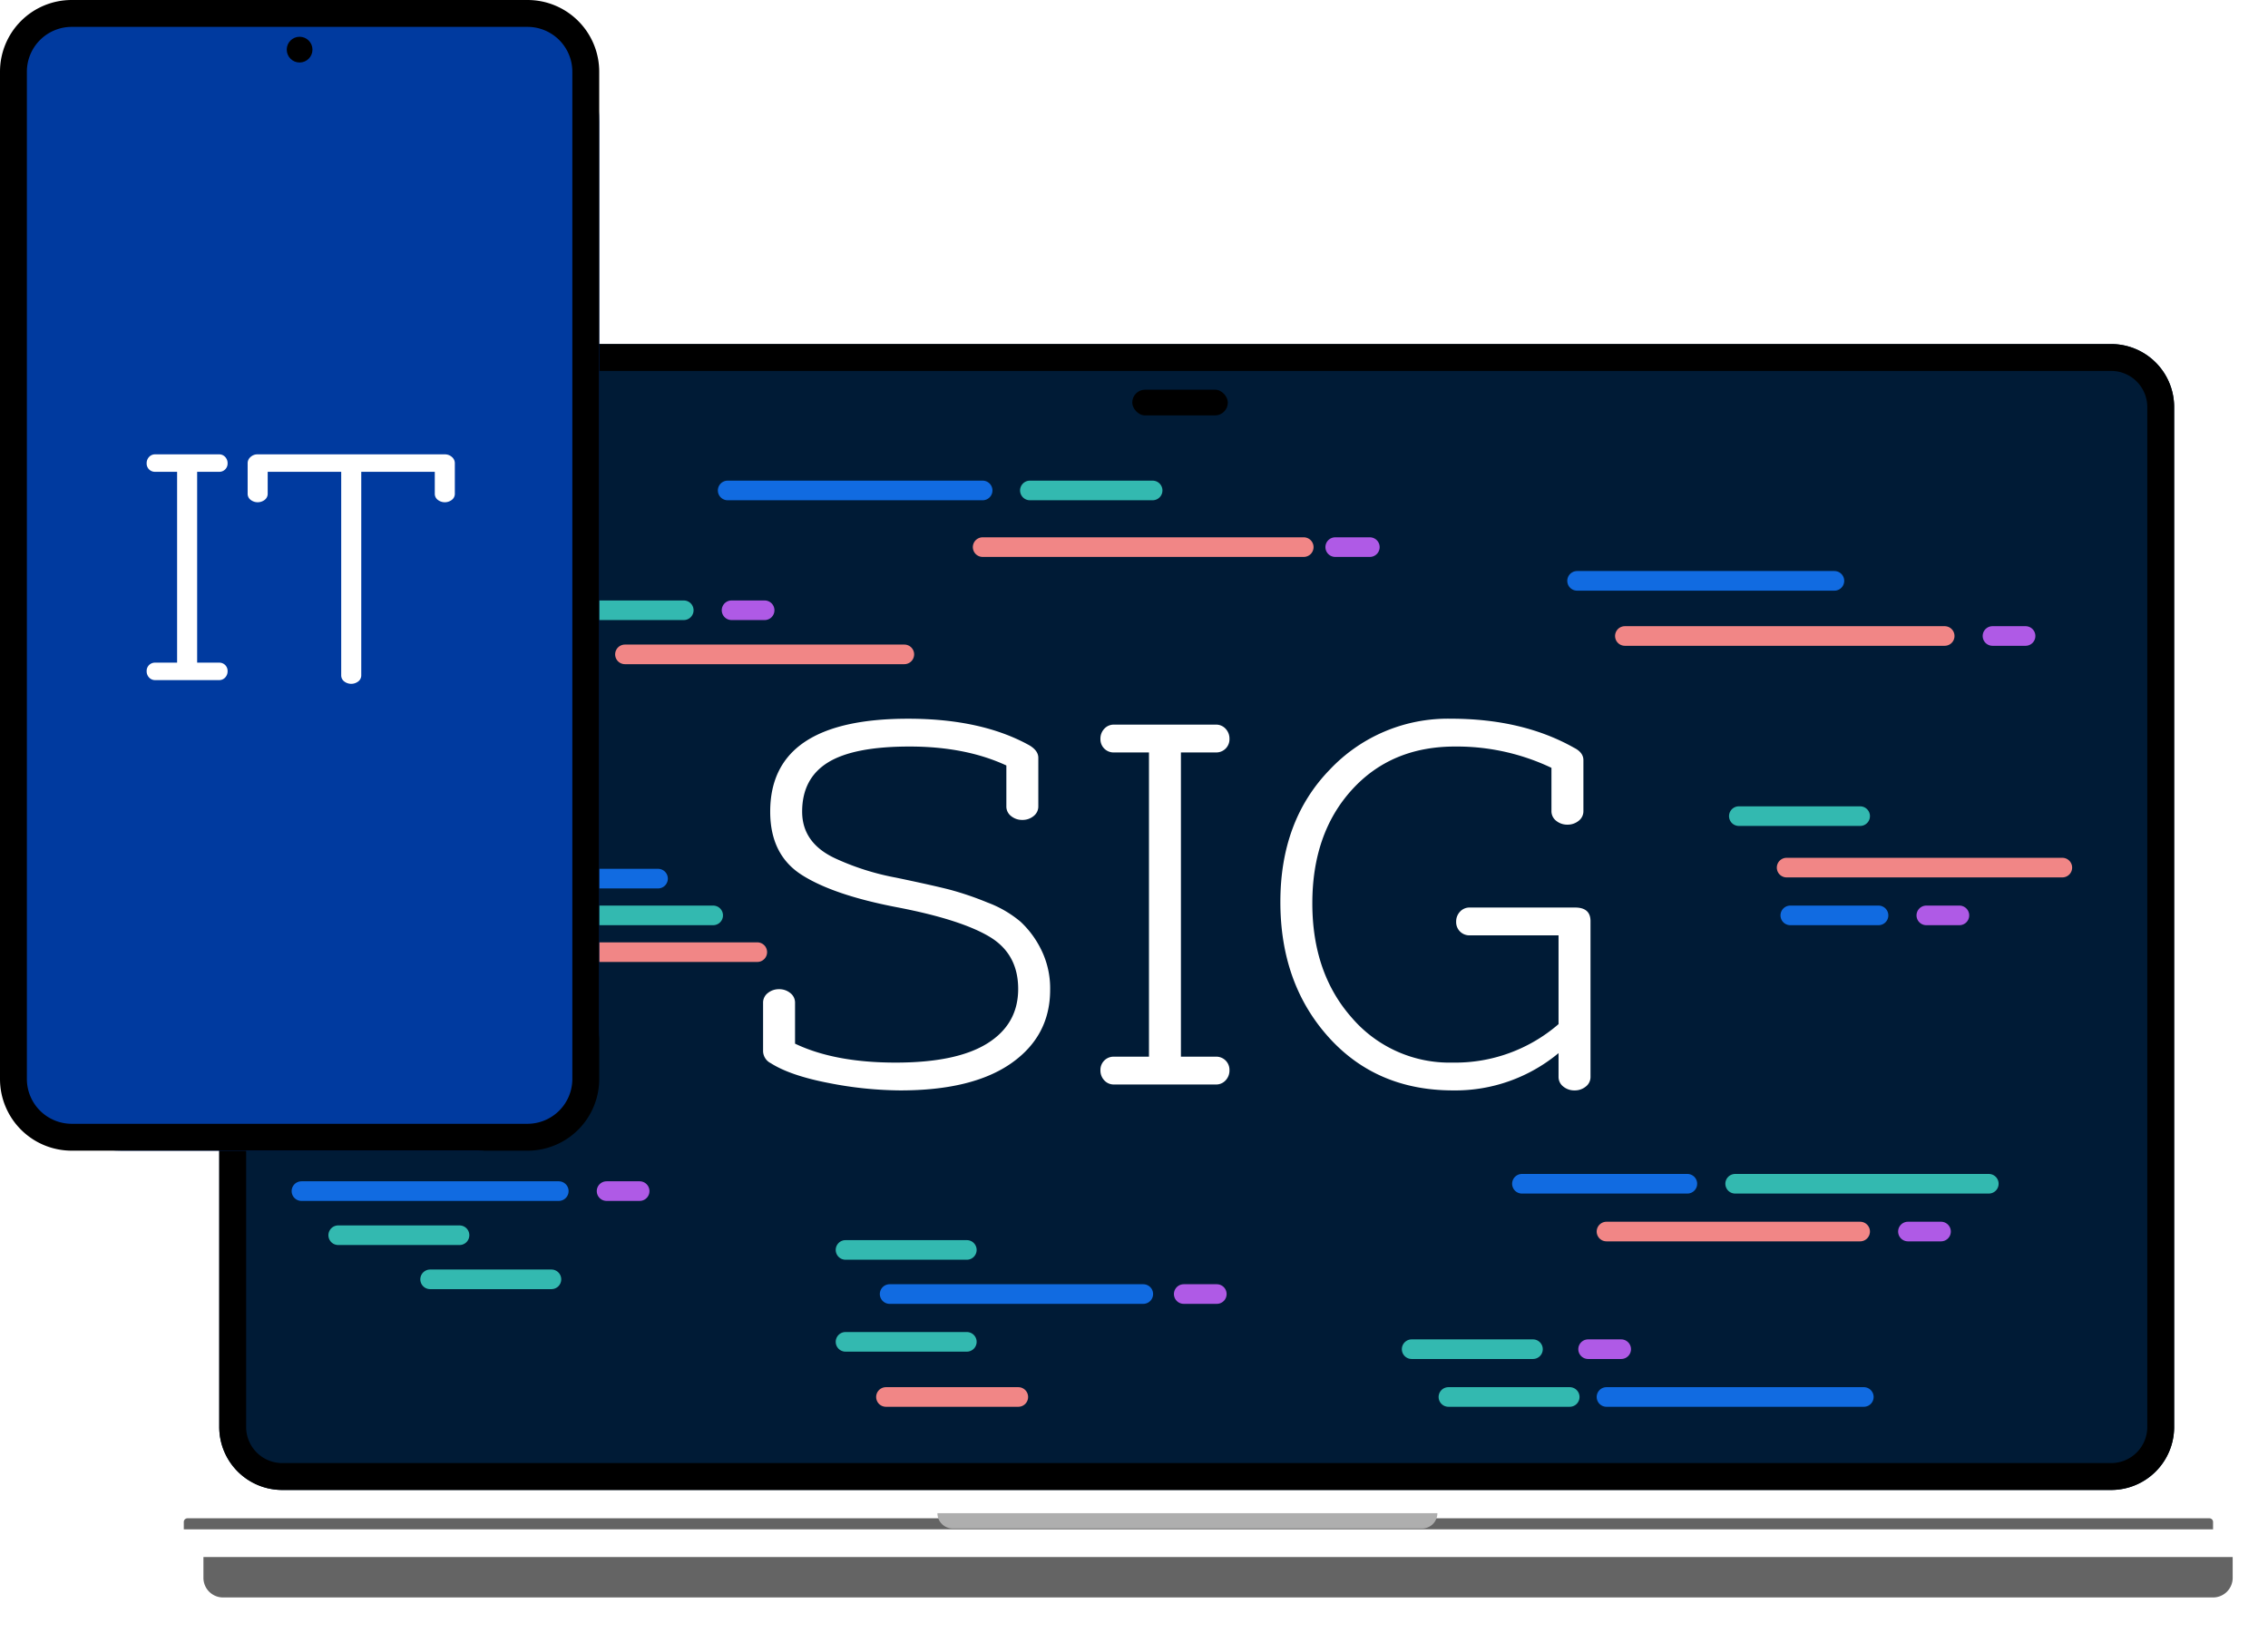 <svg xmlns="http://www.w3.org/2000/svg" xmlns:xlink="http://www.w3.org/1999/xlink" width="577.883" height="416.027" viewBox="0 0 577.883 416.027">
  <defs>
    <filter id="base_bottom" x="42.834" y="387.723" width="535.049" height="28.304" filterUnits="userSpaceOnUse">
      <feOffset dx="5" dy="8" input="SourceAlpha"/>
      <feGaussianBlur stdDeviation="3" result="blur"/>
      <feFlood flood-opacity="0.161"/>
      <feComposite operator="in" in2="blur"/>
      <feComposite in="SourceGraphic"/>
    </filter>
  </defs>
  <g id="itsig-icon" transform="translate(-76.564 0.364)">
    <g id="Group_7" data-name="Group 7" transform="translate(76.564 -0.365)">
      <g id="laptop" transform="translate(46.834 87.665)">
        <g id="Group_14" data-name="Group 14" transform="translate(0 299.185)">
          <path id="base_top" data-name="base top" d="M.937,0H516.112a.937.937,0,0,1,.937.937V2.81H0V.937A.937.937,0,0,1,.937,0Z" fill="#646464"/>
          <g transform="matrix(1, 0, 0, 1, -46.83, -386.85)" filter="url(#base_bottom)">
            <path id="base_bottom-2" data-name="base bottom" d="M0,0H517.049a0,0,0,0,1,0,0V5.3a5,5,0,0,1-5,5H5a5,5,0,0,1-5-5V0A0,0,0,0,1,0,0Z" transform="translate(46.83 388.72)" fill="#646464"/>
          </g>
        </g>
        <path id="screen" d="M16.042,0h466.02A16.042,16.042,0,0,1,498.1,16.042v259.88a16.042,16.042,0,0,1-16.042,16.042H16.042A16.042,16.042,0,0,1,0,275.922V16.042A16.042,16.042,0,0,1,16.042,0Z" transform="translate(9.034 0)" fill="#001b36"/>
        <path id="screen_-_Outline" data-name="screen - Outline" d="M16.042,6.848a9.2,9.2,0,0,0-9.194,9.194v259.88a9.2,9.2,0,0,0,9.194,9.194h466.02a9.2,9.2,0,0,0,9.194-9.194V16.042a9.2,9.2,0,0,0-9.194-9.194H16.042m0-6.848h466.02A16.042,16.042,0,0,1,498.1,16.042v259.88a16.042,16.042,0,0,1-16.042,16.042H16.042A16.042,16.042,0,0,1,0,275.922V16.042A16.042,16.042,0,0,1,16.042,0Z" transform="translate(9.034 0)"/>
        <path id="Path_3" data-name="Path 3" d="M-105.281-27.111v10.406q10.1,4.826,25.637,4.826t23.375-4.9q7.842-4.9,7.842-13.874T-55.817-44q-7.39-4.373-23.526-7.465t-24.2-8.219q-8.068-5.127-8.068-16.136,0-23.677,35.138-23.677,18.7,0,30.915,6.786,2.262,1.357,2.262,3.167v12.366a3.07,3.07,0,0,1-1.206,2.488,4.4,4.4,0,0,1-2.865.98,4.4,4.4,0,0,1-2.865-.98,3.07,3.07,0,0,1-1.206-2.488V-87.584Q-61.849-92.41-76.1-92.41t-20.811,4.072q-6.56,4.072-6.56,12.517,0,7.993,8.445,11.914a65.252,65.252,0,0,0,15.458,4.9q9.727,2.036,13.8,3.092a79.262,79.262,0,0,1,9.5,3.242,28.549,28.549,0,0,1,8.445,4.9,24.337,24.337,0,0,1,5.278,7.163,22.15,22.15,0,0,1,2.262,10.179q0,11.763-9.878,18.7T-78.438-4.792A96.993,96.993,0,0,1-96.685-6.677q-9.8-1.885-14.779-5.052a3.51,3.51,0,0,1-1.96-3.016V-27.111a3.07,3.07,0,0,1,1.206-2.488,4.4,4.4,0,0,1,2.865-.98,4.4,4.4,0,0,1,2.865.98A3.07,3.07,0,0,1-105.281-27.111ZM-15.1-13.388V-90.9H-24a3.371,3.371,0,0,1-2.488-.98,3.371,3.371,0,0,1-.98-2.488,3.631,3.631,0,0,1,.98-2.564A3.248,3.248,0,0,1-24-97.99H1.942A3.248,3.248,0,0,1,4.43-96.934a3.631,3.631,0,0,1,.98,2.564,3.371,3.371,0,0,1-.98,2.488,3.372,3.372,0,0,1-2.488.98h-8.9v77.514h8.9a3.371,3.371,0,0,1,2.488.98,3.371,3.371,0,0,1,.98,2.488,3.631,3.631,0,0,1-.98,2.564A3.248,3.248,0,0,1,1.942-6.3H-24a3.248,3.248,0,0,1-2.488-1.056,3.631,3.631,0,0,1-.98-2.564,3.371,3.371,0,0,1,.98-2.488A3.371,3.371,0,0,1-24-13.388ZM89.259-8.26v-6.032a41.158,41.158,0,0,1-26.843,9.5q-19.6,0-31.82-13.648T18.38-52.824q0-20.736,12.592-33.705A41.326,41.326,0,0,1,61.812-99.5q18.247,0,31.368,7.389,2.413,1.206,2.413,3.167v12.969a3.07,3.07,0,0,1-1.206,2.488,4.4,4.4,0,0,1-2.865.98,4.4,4.4,0,0,1-2.865-.98,3.07,3.07,0,0,1-1.206-2.488V-86.981A56.059,56.059,0,0,0,62.868-92.41q-16.287,0-26.316,11.084T26.523-52.447q0,17.8,10.1,29.181A32.778,32.778,0,0,0,62.264-11.88a40.215,40.215,0,0,0,26.994-9.8V-44.3H66.638a3.371,3.371,0,0,1-2.488-.98,3.371,3.371,0,0,1-.98-2.488,3.631,3.631,0,0,1,.98-2.564,3.248,3.248,0,0,1,2.488-1.056H93.481q3.921,0,3.921,3.469V-8.26A3.07,3.07,0,0,1,96.2-5.772a4.4,4.4,0,0,1-2.865.98,4.4,4.4,0,0,1-2.865-.98A3.07,3.07,0,0,1,89.259-8.26Z" transform="translate(261.023 194.956)" fill="#fff"/>
        <g id="the_thing_to_life_the_screen" data-name="the thing to life the screen" transform="translate(192.02 297.885)">
          <path id="Rectangle_6" data-name="Rectangle 6" d="M0,0H127.389a0,0,0,0,1,0,0V0a3.9,3.9,0,0,1-3.9,3.9H3.9A3.9,3.9,0,0,1,0,0V0A0,0,0,0,1,0,0Z" transform="translate(0 0)" fill="#aeaeae"/>
        </g>
        <rect id="Rectangle_10" data-name="Rectangle 10" width="24.354" height="6.557" rx="3.278" transform="translate(241.664 11.623)"/>
      </g>
      <g id="Code_Lines" data-name="Code Lines" transform="translate(76.808 124.963)">
        <g id="Code_Lines_9" data-name="Code Lines 9" transform="translate(66.504 30.526)">
          <g id="Colour_3" data-name="Colour 3" transform="translate(0 0)">
            <line id="Line_14" data-name="Line 14" x2="30.911" fill="none" stroke="#33b9b0" stroke-linecap="round" stroke-width="5"/>
          </g>
          <g id="Colour_4" data-name="Colour 4" transform="translate(15.923 11.24)">
            <line id="Line_13" data-name="Line 13" x2="71.188" fill="none" stroke="#f18686" stroke-linecap="round" stroke-width="5"/>
          </g>
          <g id="Colour_2" data-name="Colour 2" transform="translate(43.087 0)">
            <line id="Line_15" data-name="Line 15" x2="8.43" fill="none" stroke="#af5ae6" stroke-linecap="round" stroke-width="5"/>
          </g>
        </g>
        <g id="Code_Lines_8" data-name="Code Lines 8" transform="translate(108.599 0)">
          <g id="Colour_4-2" data-name="Colour 4" transform="translate(64.97 14.438)">
            <line id="Line_13-2" data-name="Line 13" x2="81.814" fill="none" stroke="#f18686" stroke-linecap="round" stroke-width="5"/>
          </g>
          <g id="Colour_3-2" data-name="Colour 3" transform="translate(77.002)">
            <line id="Line_14-2" data-name="Line 14" x2="31.282" fill="none" stroke="#33b9b0" stroke-linecap="round" stroke-width="5"/>
          </g>
          <g id="Colour_2-2" data-name="Colour 2" transform="translate(154.805 14.438)">
            <line id="Line_15-2" data-name="Line 15" x2="8.823" fill="none" stroke="#af5ae6" stroke-linecap="round" stroke-width="5"/>
          </g>
          <g id="Colour_1" data-name="Colour 1">
            <line id="Line_13-3" data-name="Line 13" x2="64.97" fill="none" stroke="#116be1" stroke-linecap="round" stroke-width="5"/>
          </g>
        </g>
        <g id="Code_Lines_7" data-name="Code Lines 7" transform="translate(325.029 23.033)">
          <g id="Colour_4-3" data-name="Colour 4" transform="translate(12.177 14.05)">
            <line id="Line_13-4" data-name="Line 13" x2="81.491" fill="none" stroke="#f18686" stroke-linecap="round" stroke-width="5"/>
          </g>
          <g id="Colour_2-3" data-name="Colour 2" transform="translate(105.845 14.05)">
            <line id="Line_15-3" data-name="Line 15" x2="8.43" fill="none" stroke="#af5ae6" stroke-linecap="round" stroke-width="5"/>
          </g>
          <g id="Colour_1-2" data-name="Colour 1" transform="translate(0 0)">
            <line id="Line_13-5" data-name="Line 13" x2="65.568" fill="none" stroke="#116be1" stroke-linecap="round" stroke-width="5"/>
          </g>
        </g>
        <g id="Code_Lines_6" data-name="Code Lines 6" transform="translate(366.243 82.981)">
          <g id="Colour_3-3" data-name="Colour 3" transform="translate(0 0)">
            <line id="Line_14-3" data-name="Line 14" x2="30.911" fill="none" stroke="#33b9b0" stroke-linecap="round" stroke-width="5"/>
          </g>
          <g id="Colour_4-4" data-name="Colour 4" transform="translate(12.177 13.114)">
            <line id="Line_13-6" data-name="Line 13" x2="70.251" fill="none" stroke="#f18686" stroke-linecap="round" stroke-width="5"/>
          </g>
          <g id="Colour_2-4" data-name="Colour 2" transform="translate(47.771 25.29)">
            <line id="Line_15-4" data-name="Line 15" x2="8.43" fill="none" stroke="#af5ae6" stroke-linecap="round" stroke-width="5"/>
          </g>
          <g id="Colour_1-3" data-name="Colour 1" transform="translate(13.114 25.29)">
            <line id="Line_13-7" data-name="Line 13" x2="22.48" fill="none" stroke="#116be1" stroke-linecap="round" stroke-width="5"/>
          </g>
        </g>
        <g id="Code_Lines_5" data-name="Code Lines 5" transform="translate(310.978 176.649)">
          <g id="Colour_4-5" data-name="Colour 4" transform="translate(21.544 12.177)">
            <line id="Line_13-8" data-name="Line 13" x2="64.631" fill="none" stroke="#f18686" stroke-linecap="round" stroke-width="5"/>
          </g>
          <g id="Colour_3-4" data-name="Colour 3" transform="translate(54.328 0)">
            <line id="Line_14-4" data-name="Line 14" x2="64.631" fill="none" stroke="#33b9b0" stroke-linecap="round" stroke-width="5"/>
          </g>
          <g id="Colour_1-4" data-name="Colour 1" transform="translate(0 0)">
            <line id="Line_13-9" data-name="Line 13" x2="42.151" fill="none" stroke="#116be1" stroke-linecap="round" stroke-width="5"/>
          </g>
          <g id="Colour_2-5" data-name="Colour 2" transform="translate(98.352 12.177)">
            <line id="Line_15-5" data-name="Line 15" x2="8.43" fill="none" stroke="#af5ae6" stroke-linecap="round" stroke-width="5"/>
          </g>
        </g>
        <g id="Code_Lines_4" data-name="Code Lines 4" transform="translate(282.878 218.799)">
          <g id="Colour_3-5" data-name="Colour 3" transform="translate(0 0)">
            <line id="Line_14-5" data-name="Line 14" x2="30.911" fill="none" stroke="#33b9b0" stroke-linecap="round" stroke-width="5"/>
          </g>
          <g id="Colour_2-6" data-name="Colour 2" transform="translate(44.961 0)">
            <line id="Line_15-6" data-name="Line 15" x2="8.43" fill="none" stroke="#af5ae6" stroke-linecap="round" stroke-width="5"/>
          </g>
          <g id="Colour_3-6" data-name="Colour 3" transform="translate(9.367 12.177)">
            <line id="Line_14-6" data-name="Line 14" x2="30.911" fill="none" stroke="#33b9b0" stroke-linecap="round" stroke-width="5"/>
          </g>
          <g id="Colour_1-5" data-name="Colour 1" transform="translate(49.644 12.177)">
            <line id="Line_13-10" data-name="Line 13" x2="65.568" fill="none" stroke="#116be1" stroke-linecap="round" stroke-width="5"/>
          </g>
        </g>
        <g id="Code_Lines_3" data-name="Code Lines 3" transform="translate(138.629 193.509)">
          <g id="Colour_3-7" data-name="Colour 3" transform="translate(0 0)">
            <line id="Line_14-7" data-name="Line 14" x2="30.911" fill="none" stroke="#33b9b0" stroke-linecap="round" stroke-width="5"/>
          </g>
          <g id="Colour_1-6" data-name="Colour 1" transform="translate(11.24 11.24)">
            <line id="Line_13-11" data-name="Line 13" x2="64.631" fill="none" stroke="#116be1" stroke-linecap="round" stroke-width="5"/>
          </g>
          <g id="Colour_2-7" data-name="Colour 2" transform="translate(86.175 11.24)">
            <line id="Line_15-7" data-name="Line 15" x2="8.43" fill="none" stroke="#af5ae6" stroke-linecap="round" stroke-width="5"/>
          </g>
          <g id="Colour_3-8" data-name="Colour 3" transform="translate(0 23.417)">
            <line id="Line_14-8" data-name="Line 14" x2="30.911" fill="none" stroke="#33b9b0" stroke-linecap="round" stroke-width="5"/>
          </g>
          <g id="Colour_4-6" data-name="Colour 4" transform="translate(10.304 37.467)">
            <line id="Line_13-12" data-name="Line 13" x2="33.721" fill="none" stroke="#f18686" stroke-linecap="round" stroke-width="5"/>
          </g>
        </g>
        <g id="Code_Lines_2" data-name="Code Lines 2" transform="translate(0 178.522)">
          <g id="Colour_1-7" data-name="Colour 1" transform="translate(0 0)">
            <line id="Line_13-13" data-name="Line 13" x2="65.568" fill="none" stroke="#116be1" stroke-linecap="round" stroke-width="5"/>
          </g>
          <g id="Colour_3-9" data-name="Colour 3" transform="translate(9.367 11.24)">
            <line id="Line_14-9" data-name="Line 14" x2="30.911" fill="none" stroke="#33b9b0" stroke-linecap="round" stroke-width="5"/>
          </g>
          <g id="Colour_2-8" data-name="Colour 2" transform="translate(77.745 0)">
            <line id="Line_15-8" data-name="Line 15" x2="8.43" fill="none" stroke="#af5ae6" stroke-linecap="round" stroke-width="5"/>
          </g>
          <g id="Colour_3-10" data-name="Colour 3" transform="translate(32.784 22.48)">
            <line id="Line_14-10" data-name="Line 14" x2="30.911" fill="none" stroke="#33b9b0" stroke-linecap="round" stroke-width="5"/>
          </g>
        </g>
        <g id="Code_Lines_1" data-name="Code Lines 1" transform="translate(25.29 98.904)">
          <g id="Colour_1-8" data-name="Colour 1" transform="translate(0 0)">
            <line id="Line_13-14" data-name="Line 13" x2="65.568" fill="none" stroke="#116be1" stroke-linecap="round" stroke-width="5"/>
          </g>
          <g id="Colour_2-9" data-name="Colour 2" transform="translate(13.114 9.367)">
            <line id="Line_15-9" data-name="Line 15" x2="20.607" fill="none" stroke="#af5ae6" stroke-linecap="round" stroke-width="5"/>
          </g>
          <g id="Colour_4-7" data-name="Colour 4" transform="translate(24.354 18.734)">
            <line id="Line_13-15" data-name="Line 13" x2="66.504" fill="none" stroke="#f18686" stroke-linecap="round" stroke-width="5"/>
          </g>
          <g id="Colour_3-11" data-name="Colour 3" transform="translate(44.961 9.367)">
            <line id="Line_14-11" data-name="Line 14" x2="34.657" fill="none" stroke="#33b9b0" stroke-linecap="round" stroke-width="5"/>
          </g>
        </g>
      </g>
      <g id="Fone" transform="translate(0 293.182) rotate(-90)">
        <rect id="Screen-2" data-name="Screen" width="293.182" height="152.679" rx="31" transform="translate(0)" fill="#003a9f"/>
        <path id="Screen_-_Outline-2" data-name="Screen - Outline" d="M18.262,6.848A11.427,11.427,0,0,0,6.848,18.262V134.417a11.427,11.427,0,0,0,11.414,11.414H274.919a11.427,11.427,0,0,0,11.414-11.414V18.262A11.427,11.427,0,0,0,274.919,6.848H18.262m0-6.848H274.919a18.262,18.262,0,0,1,18.262,18.262V134.417a18.262,18.262,0,0,1-18.262,18.262H18.262A18.262,18.262,0,0,1,0,134.417V18.262A18.262,18.262,0,0,1,18.262,0Z" transform="translate(0 0)"/>
        <path id="Path_2" data-name="Path 2" d="M7.758,53.073V4.446H2.176A2.1,2.1,0,0,1,0,2.271,2.278,2.278,0,0,1,.615.662,2.037,2.037,0,0,1,2.176,0H18.448a2.037,2.037,0,0,1,1.561.662,2.278,2.278,0,0,1,.615,1.608,2.1,2.1,0,0,1-2.176,2.176H12.866V53.073h5.582a2.1,2.1,0,0,1,2.176,2.176,2.278,2.278,0,0,1-.615,1.608,2.037,2.037,0,0,1-1.561.662H2.176a2.037,2.037,0,0,1-1.561-.662A2.278,2.278,0,0,1,0,55.249a2.1,2.1,0,0,1,2.176-2.176ZM49.573,56.29V4.446H30.841v5.582a1.926,1.926,0,0,1-.757,1.561,2.935,2.935,0,0,1-3.595,0,1.926,1.926,0,0,1-.757-1.561V2.271A2.061,2.061,0,0,1,26.489.662,2.519,2.519,0,0,1,28.192,0H75.968a2.64,2.64,0,0,1,1.8.662,2.061,2.061,0,0,1,.757,1.608v7.758a1.926,1.926,0,0,1-.757,1.561,2.935,2.935,0,0,1-3.595,0,1.926,1.926,0,0,1-.757-1.561V4.446H54.682V56.29a1.926,1.926,0,0,1-.757,1.561,2.935,2.935,0,0,1-3.595,0A1.926,1.926,0,0,1,49.573,56.29Z" transform="translate(177.415 37.367) rotate(90)" fill="#fff"/>
        <g id="Group_5" data-name="Group 5" transform="translate(283.815 73.061) rotate(90)">
          <circle id="Ellipse_1" data-name="Ellipse 1" cx="3.278" cy="3.278" r="3.278" transform="translate(0 6.557) rotate(-90)"/>
        </g>
      </g>
    </g>
  </g>
</svg>
